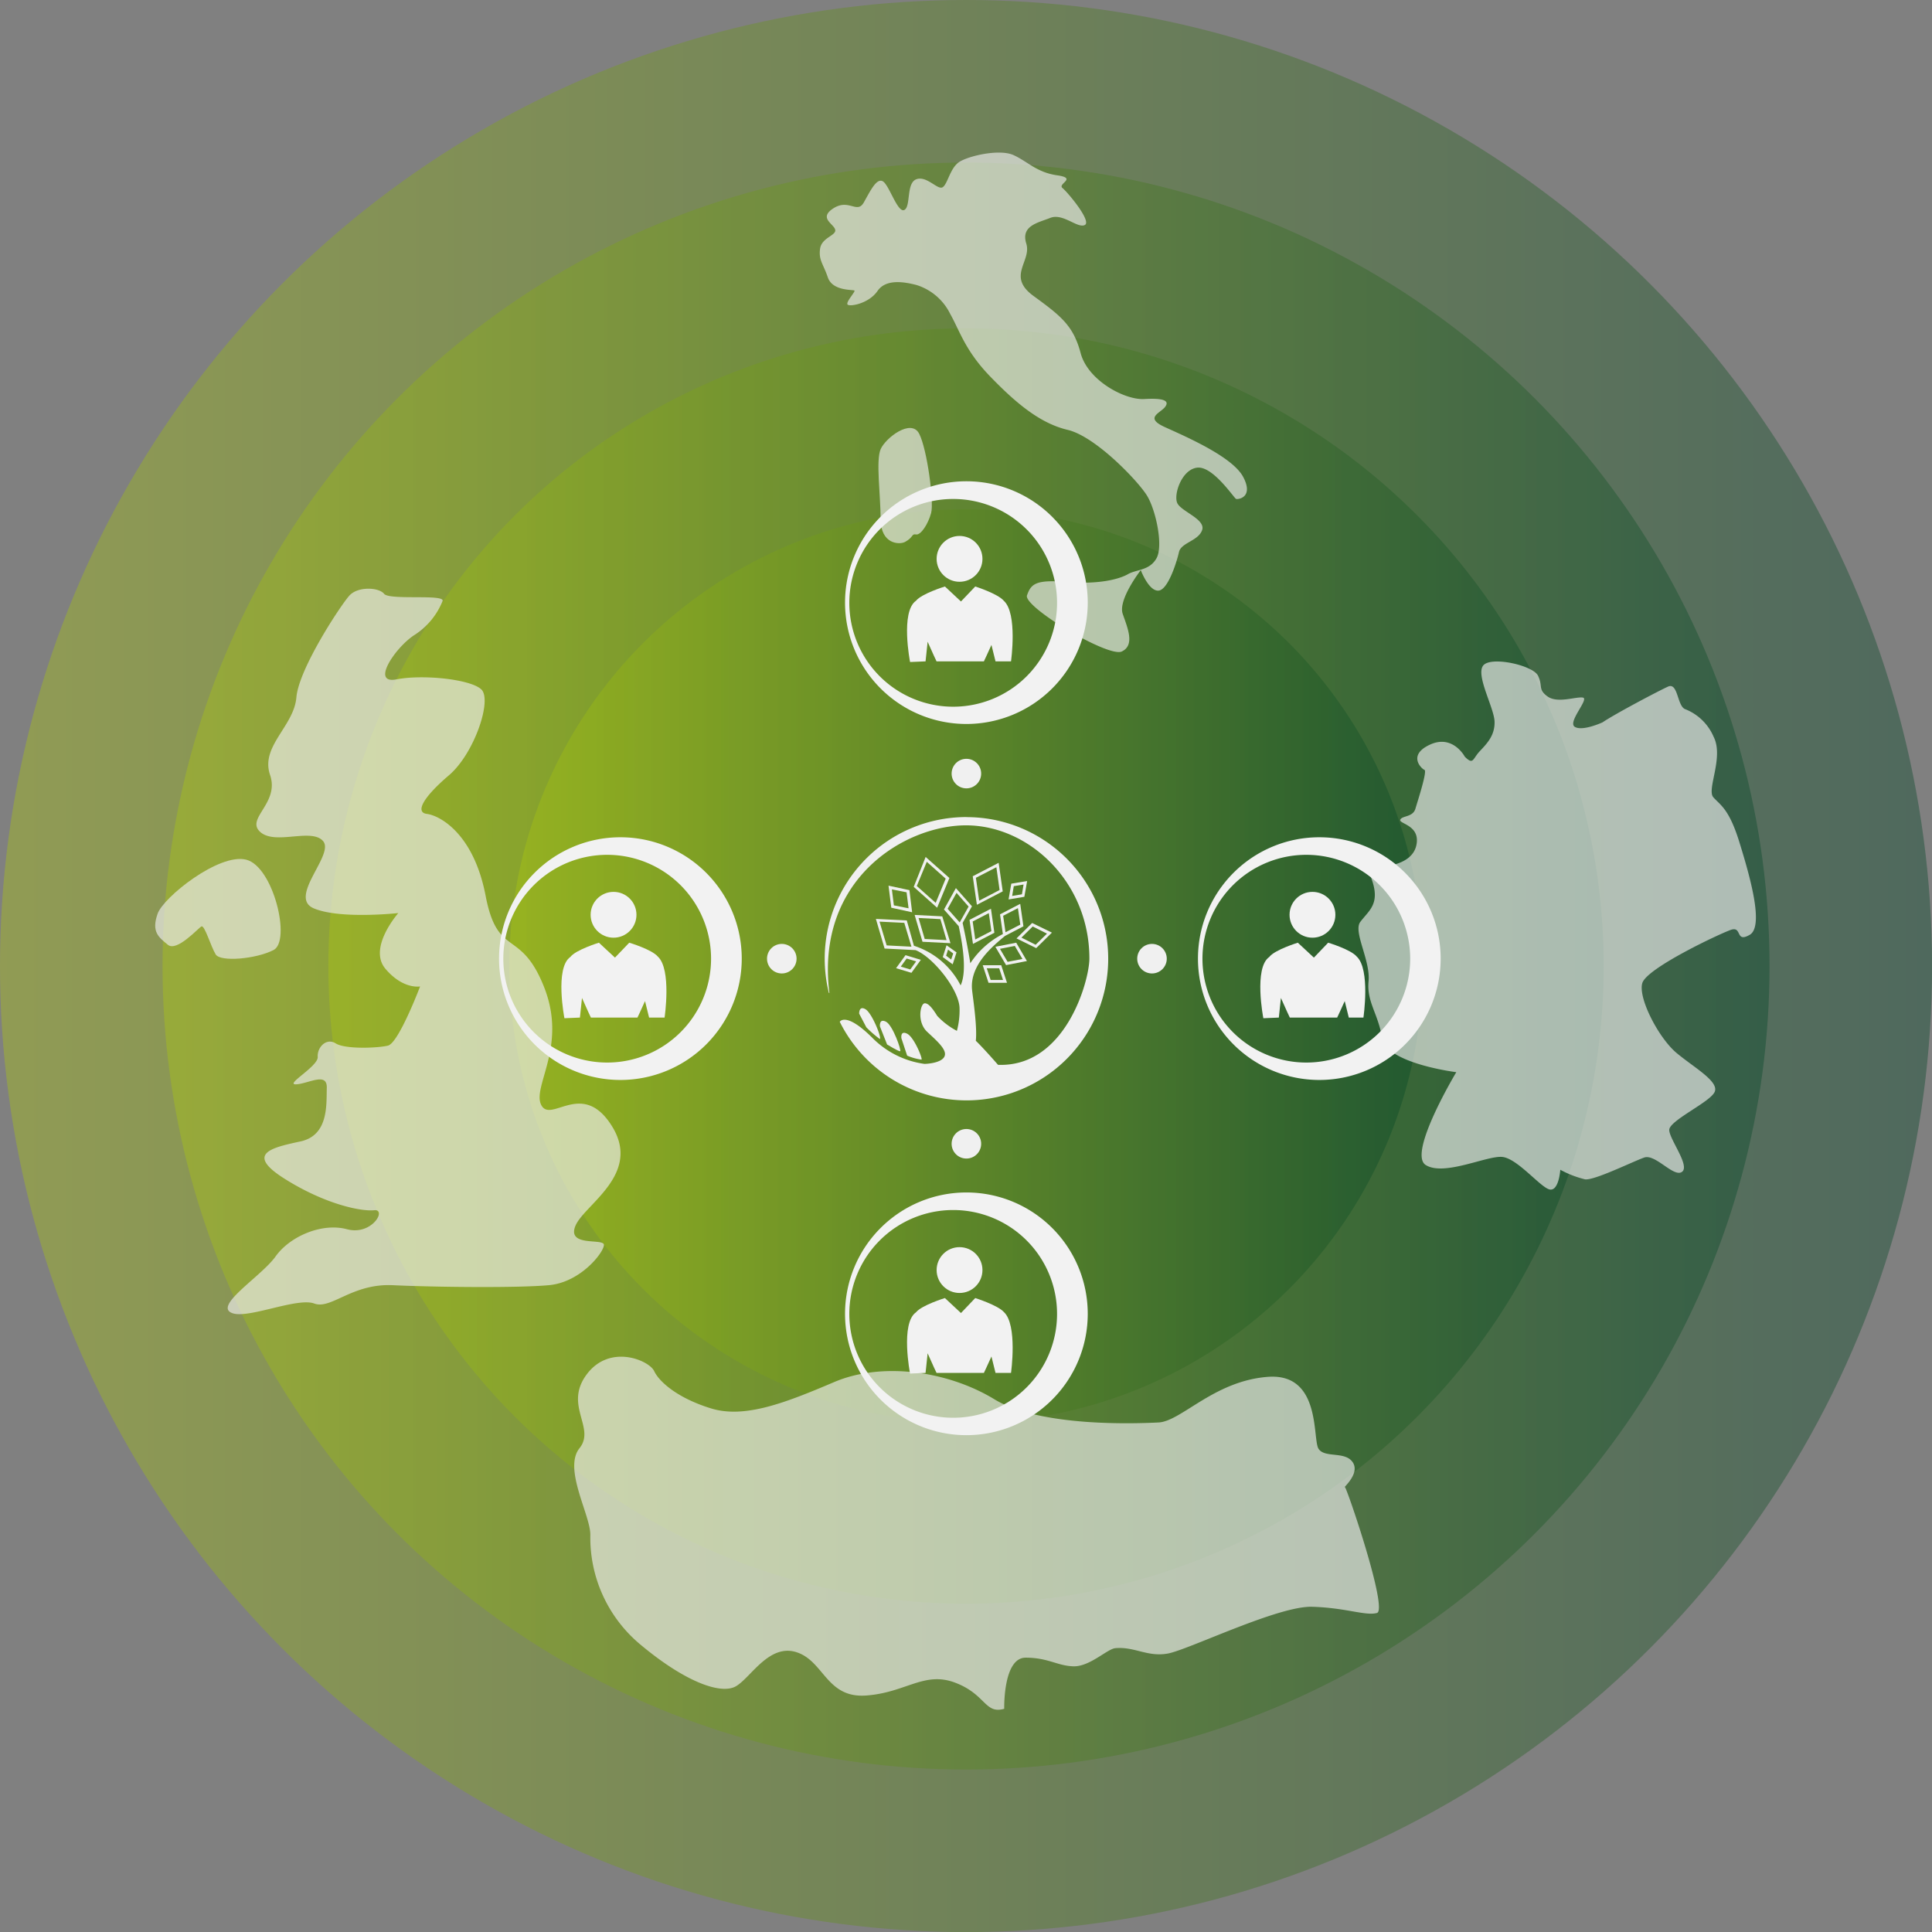 <svg xmlns="http://www.w3.org/2000/svg" xmlns:xlink="http://www.w3.org/1999/xlink" viewBox="0 0 270.65 270.65"><rect x="0" y="0" width="270.65" height="270.65" fill="#808080" stroke="none"/><defs><style>.cls-1,.cls-2,.cls-3,.cls-4{opacity:0.38;}.cls-1{fill:url(#Unbenannter_Verlauf_2);}.cls-2{fill:url(#Unbenannter_Verlauf_2-2);}.cls-3{fill:url(#Unbenannter_Verlauf_2-3);}.cls-4{fill:url(#Unbenannter_Verlauf_2-4);}.cls-5,.cls-7{fill:#f0f0f0;}.cls-5,.cls-6{opacity:0.65;}.cls-8{fill:#f2f2f2;}</style><linearGradient id="Unbenannter_Verlauf_2" y1="135.33" x2="270.65" y2="135.33" gradientUnits="userSpaceOnUse"><stop offset="0" stop-color="#adc90e"/><stop offset="1" stop-color="#004426"/></linearGradient><linearGradient id="Unbenannter_Verlauf_2-2" x1="22.76" y1="135.33" x2="247.89" y2="135.33" xlink:href="#Unbenannter_Verlauf_2"/><linearGradient id="Unbenannter_Verlauf_2-3" x1="46" y1="135.33" x2="224.66" y2="135.33" xlink:href="#Unbenannter_Verlauf_2"/><linearGradient id="Unbenannter_Verlauf_2-4" x1="71.34" y1="135.33" x2="199.31" y2="135.33" xlink:href="#Unbenannter_Verlauf_2"/></defs><g id="Layer_2" data-name="Layer 2"><g id="Ebene_1" data-name="Ebene 1"><circle class="cls-1" cx="135.33" cy="135.33" r="135.33"/><circle class="cls-2" cx="135.33" cy="135.33" r="112.56"/><circle class="cls-3" cx="135.33" cy="135.33" r="89.33"/><circle class="cls-4" cx="135.33" cy="135.33" r="63.98"/></g><g id="Ebene_3" data-name="Ebene 3"><path class="cls-5" d="M224.5,101.19c1.81-1.22,7.76-4.36,9.16-5s1.28,2.59,2.35,3.13a7.2,7.2,0,0,1,4.05,3.9c1.46,2.87-1,7.37-.05,8.46s2.19,1.56,3.65,6.28,3.51,11.82,1.45,13-1-1.28-2.66-.69-11.75,5.35-12.38,7.44,2.3,7.73,4.82,9.82,6,4,5.3,5.46-6.39,4-6.35,5.32,2.94,5,1.79,5.85-3.72-2.55-5.3-2-7,3.24-8.29,3.05a14.33,14.33,0,0,1-3.46-1.34s-.19,2.94-1.44,2.77-4.55-4.39-6.72-4.57-8.15,2.75-10.7,1.13,4.29-13,4.29-13-9.79-1.22-10.38-4.75-2.19-5.08-1.91-8-2.19-6.93-1.16-8.3,2.27-2.18,2-4.37-1.64-3,.77-3.28,4.92-1.06,5.15-3.51-2.57-2.6-2.31-3.17,1.76-.33,2.11-1.52,1.69-5.29,1.27-5.45-2.42-2.07.78-3.54S205.2,106,205.2,106c1.22,1.22,1.08.31,2.1-.77s2.12-2.21,2.07-4.13-2.61-6.39-1.63-7.82,7-.1,7.72,1.38-.06,1.91,1.34,2.91,3.95,0,4.93.15-2.21,3.46-1.11,4.11S224.5,101.19,224.5,101.19Z"/><path class="cls-5" d="M140.68,239.38s-.18-7.16,3-7.16,4.48,1.17,6.74,1.21,4.7-2.44,5.82-2.54c2.7-.25,4.49,1.27,7.36.75s15.43-6.69,20.21-6.55,7.46,1.3,9.08.87-4.27-17.7-4.49-17.64,2.17-1.92,1.09-3.49-3.88-.54-4.77-1.86.43-10.66-7.11-10.09-12.12,6.23-15.31,6.39-16.56.67-23-3.25-15.65-5.3-22.44-2.41-12.51,5.14-17.22,3.7-7.29-3.73-8-5.24-6.23-3.87-9.46.48,1.31,7.46-1,10.33,1.55,9.38,1.52,12.14a19.48,19.48,0,0,0,6.89,15.26c6.42,5.4,11.45,7.16,13.53,5.93s4.63-6,8.48-4.75,4.18,6.47,9.75,6.06,8.11-3.44,12.45-1.8S137.94,240.17,140.68,239.38Z"/><g class="cls-6"><path class="cls-7" d="M32.68,184c2.37.66,9-2.27,11.35-1.39s5.29-2.84,11-2.57,17.29.41,21.85,0,7.8-4.74,7.72-5.67-5.19.34-4-2.62,9.29-7.2,5.17-13.92-8.55-.43-9.93-3,3.68-8.19.39-16.53-6.51-4-8.2-12.81-6.5-11.26-8.22-11.47-.48-2.38,3.08-5.41S69,98,67.41,96.56s-8.24-2.1-11.86-1.39-.29-4.3,2.36-6.12A10.15,10.15,0,0,0,62,84.19c.33-1-7.44-.07-8.19-1s-3.68-1.07-4.87.25-7.07,10.2-7.42,14.26-5.06,6.85-3.69,10.85-3.48,6.11-1.37,8,7.2-.62,8.81,1.29-5,7.87-1.29,9.42,11.82.65,11.82.65-4.29,4.86-1.81,7.8,4.86,2.48,4.86,2.48-3,7.93-4.5,8.29-6,.52-7.32-.31-2.61.55-2.52,1.89-4.74,3.94-3,3.84,4.34-1.77,4.27.51.29,6.63-3.68,7.49-7.88,1.68-2.2,5.25,10.7,4.58,12.52,4.39-.31,3.6-3.82,2.66-8,1-10,3.82S29.58,183.1,32.68,184Z"/><path class="cls-7" d="M22.08,128c.8-2.3,8.6-8.53,12.41-7.57s6.32,11.39,3.83,12.66-7.43,1.69-8.1.62-1.55-4.15-2-3.93-3.45,3.62-4.71,2.57S21.17,130.57,22.08,128Z"/></g><g class="cls-6"><path class="cls-7" d="M126.78,75.92c-.8.42-3.39.32-3.41-3.17s-.69-8.26,0-9.83,4.28-4.35,5.4-2.15,2.09,9.56,1.67,11.1-1.44,3.12-2.11,3S128,75.26,126.78,75.92Z"/><path class="cls-7" d="M128.37,39.92c-1.72-.44-4.26-.88-5.44.84s-3.7,2.2-4.15,1.94,1.11-1.85.91-2-3.06.1-3.72-1.84-1.3-2.4-1.09-4S117.21,33,117,32.17s-2.38-1.63-.23-3,3.31.84,4.24-.81,1.8-3.48,2.68-2.95,2.07,4.48,3,4,.24-3.74,1.66-4.29,2.92,1.43,3.64,1.14,1.06-2.65,2.33-3.53,5.68-1.91,7.67-1,3.24,2.42,6.11,2.83,0,1.18.74,1.78,4.13,4.66,3.13,5.18-3.07-1.7-4.83-1-4.15,1.1-3.37,3.6-2.79,4.56,1,7.33,5.59,4.13,6.61,8,6.21,6.61,8.91,6.45,3.59.22,2.93,1.1-2.95,1.5-.06,2.82,9.49,4.14,11,7-.71,3.18-1,3.07-3.22-4.6-5.42-4.38-3.39,3.83-2.8,5,4,2.24,3.46,3.76-2.94,1.74-3.24,3.07-1.52,5.32-2.88,5.4-2.47-2.87-2.47-2.87S156.59,84,157.28,86s1.74,4.39-.14,5.27S143.3,85,143.87,83.4s1.2-2.24,5.6-1.87,7.31-.39,8.53-1.09,3-.48,4-2.21-.07-6.76-1.32-8.8-7.2-8.29-11.11-9.21-7.3-3.81-10.83-7.45-4.28-6.4-5.62-8.78A7.87,7.87,0,0,0,128.37,39.92Z"/></g><path class="cls-7" d="M136.3,132.23l3-1.56-.48-3.37-3,1.56Zm2.58-1.79-2.26,1.17-.36-2.52,2.26-1.17Z"/><path class="cls-7" d="M129.67,120.05,128,124.24l3.28,2.92L133,123Zm1.41,6.43-2.65-2.36,1.4-3.39,2.65,2.36Z"/><path class="cls-7" d="M139.9,120.87l-3.63,1.88.58,4,3.62-1.88Zm-3.19,2.1,2.87-1.48.45,3.19-2.86,1.49Z"/><path class="cls-7" d="M142.36,132.06l-2.92.57,1.5,2.57,2.92-.57Zm-2.28.86,2.08-.41,1.07,1.83-2.08.4Z"/><path class="cls-7" d="M147.36,130.65l-2.77-1.35-2.19,2.16,2.76,1.36Zm-4.27.7,1.58-1.56,2,1-1.59,1.56Z"/><path class="cls-7" d="M141.29,126l2.21-.37.39-2.21-2.22.37Zm.73-1.86,1.37-.23-.23,1.37-1.37.23Z"/><path class="cls-7" d="M137.67,135.22l.81,2.46,2.59,0-.81-2.46Zm1.11,2.06-.55-1.64,1.74,0,.54,1.64Z"/><path class="cls-7" d="M126.85,133.81l-1.32,1.82,2.15.65,1.32-1.82Zm.67,2-1.33-.4.82-1.13,1.33.4Z"/><path class="cls-7" d="M133.46,135.09l.54-1.67-1.4-1-.53,1.66Zm-.65-2.06.72.54-.28.85-.71-.54Z"/><path class="cls-7" d="M127.4,124.7l-2.93-.63.39,3.09,2.92.64Zm-2.18,2.13-.28-2.24L127,125l.28,2.24Z"/><path class="cls-7" d="M128.13,128.17l1.1,3.76,3.92.2L132,128.37Zm1.41,3.37-.86-2.94,3.06.16.86,2.94Z"/><path class="cls-7" d="M135.38,114.46a19.85,19.85,0,0,0-19.85,19.84,20.05,20.05,0,0,0,.59,4.81l.07,0c-2-16,10.62-23.49,19.14-23.49,8.79,0,17.28,7.91,17.28,18.66,0,3.06-3.31,15.25-12.8,14.89,0,0-1.91-2.21-3.11-3.37.23-2.13-.48-6.43-.54-7.31-.22-3.35,2.85-5.9,4.63-7.38l2.58-1.34-.45-3.15-2.83,1.47.4,2.76a11.91,11.91,0,0,0-4.56,4.09c-.4-2.53-1-5.28-1.08-5.65l1.31-2.33-2.25-2.55-1.67,3,2.07,2.34c.19,1,1.35,6,.26,8.29a11.18,11.18,0,0,0-6.54-5.55l-1-3.55-4.33-.21,1.22,4.15,4.33.22c2.42.94,6.06,5.47,6.17,8.07a11.15,11.15,0,0,1-.37,3.24,10.35,10.35,0,0,1-2.75-2.09c-.46-.73-1.16-1.82-1.77-1.77s-1.11,2.63.36,4,2.93,2.63,2.37,3.54-2.74.95-2.74.95a12.66,12.66,0,0,1-7.38-3.72c-3.69-3.64-4.5-2.18-4.5-2.18h0a19.84,19.84,0,1,0,17.77-28.67Zm7.22,12.76.33,2.31-2.07,1.07-.33-2.31ZM134,125.08l1.69,1.92-1.25,2.22-1.69-1.91Zm-9.79,7.36-1-3.33,3.47.17,1,3.34Z"/><path class="cls-7" d="M121.24,141.38c-.93-.55-.88.62-.88.62l1,1.91a15.82,15.82,0,0,0,1.87,1.63C123.61,145.58,122.18,141.92,121.24,141.38Z"/><path class="cls-7" d="M126.28,145.46l.8,2.42a7.78,7.78,0,0,0,2,.56c.24,0-1-3.13-2-3.63S126.28,145.46,126.28,145.46Z"/><path class="cls-7" d="M124.12,143.13c-1-.51-.85.66-.85.66l1,2.53s1.62,1,1.83.94S125.08,143.63,124.12,143.13Z"/><path class="cls-8" d="M184.82,117.29a17,17,0,1,0,17,17A17,17,0,0,0,184.82,117.29ZM183,148.85a14.55,14.55,0,1,1,14.55-14.55A14.55,14.55,0,0,1,183,148.85Z"/><circle class="cls-8" cx="183.86" cy="128.15" r="3.21"/><path class="cls-8" d="M190.06,134c-.85-1-4-1.94-4-1.94l-2,2.09-2.25-2.09s-3.25,1-4,2h0c-2.21,1.53-.83,8.58-.83,8.58l2.17-.09.29-2.75c.66,1.52,1.25,2.75,1.25,2.75h6.63s.48-1,1.06-2.31l.57,2.31H191S192,135.8,190.06,134Z"/><path class="cls-8" d="M135.38,67.42a17,17,0,1,0,17,17A17,17,0,0,0,135.38,67.42ZM133.53,99a14.55,14.55,0,1,1,14.55-14.55A14.54,14.54,0,0,1,133.53,99Z"/><circle class="cls-8" cx="134.42" cy="78.29" r="3.21"/><path class="cls-8" d="M140.62,84.16c-.85-1-4-2-4-2l-2,2.1-2.25-2.1s-3.25,1-4.05,2h0c-2.21,1.54-.83,8.58-.83,8.58l2.17-.09.29-2.75c.66,1.52,1.25,2.75,1.25,2.75h6.63s.48-1,1.06-2.3l.57,2.3h2.17S142.58,85.94,140.62,84.16Z"/><path class="cls-8" d="M135.38,167.05a17,17,0,1,0,17,17A17,17,0,0,0,135.38,167.05Zm-1.85,31.56a14.55,14.55,0,1,1,14.55-14.55A14.54,14.54,0,0,1,133.53,198.61Z"/><circle class="cls-8" cx="134.42" cy="177.92" r="3.21"/><path class="cls-8" d="M140.62,183.79c-.85-.95-4-1.95-4-1.95l-2,2.1-2.25-2.1s-3.25,1-4.05,2h0c-2.21,1.54-.83,8.58-.83,8.58l2.17-.09.29-2.75c.66,1.52,1.25,2.75,1.25,2.75h6.63s.48-1,1.06-2.3l.57,2.3h2.17S142.58,185.57,140.62,183.79Z"/><path class="cls-8" d="M86.91,117.29a17,17,0,1,0,17,17A17,17,0,0,0,86.91,117.29Zm-1.85,31.56A14.55,14.55,0,1,1,99.61,134.3,14.55,14.55,0,0,1,85.06,148.85Z"/><circle class="cls-8" cx="85.95" cy="128.15" r="3.21"/><path class="cls-8" d="M92.15,134c-.85-1-4-1.94-4-1.94l-2,2.09-2.25-2.09s-3.25,1-4,2h0c-2.21,1.53-.83,8.58-.83,8.58l2.17-.09.29-2.75c.66,1.52,1.25,2.75,1.25,2.75H89.3s.48-1,1.06-2.31l.57,2.31H93.1S94.11,135.8,92.15,134Z"/><circle class="cls-7" cx="109.52" cy="134.3" r="2.07"/><circle class="cls-7" cx="161.38" cy="134.3" r="2.07"/><circle class="cls-7" cx="135.38" cy="160.23" r="2.07"/><circle class="cls-7" cx="135.38" cy="108.37" r="2.07"/></g></g></svg>